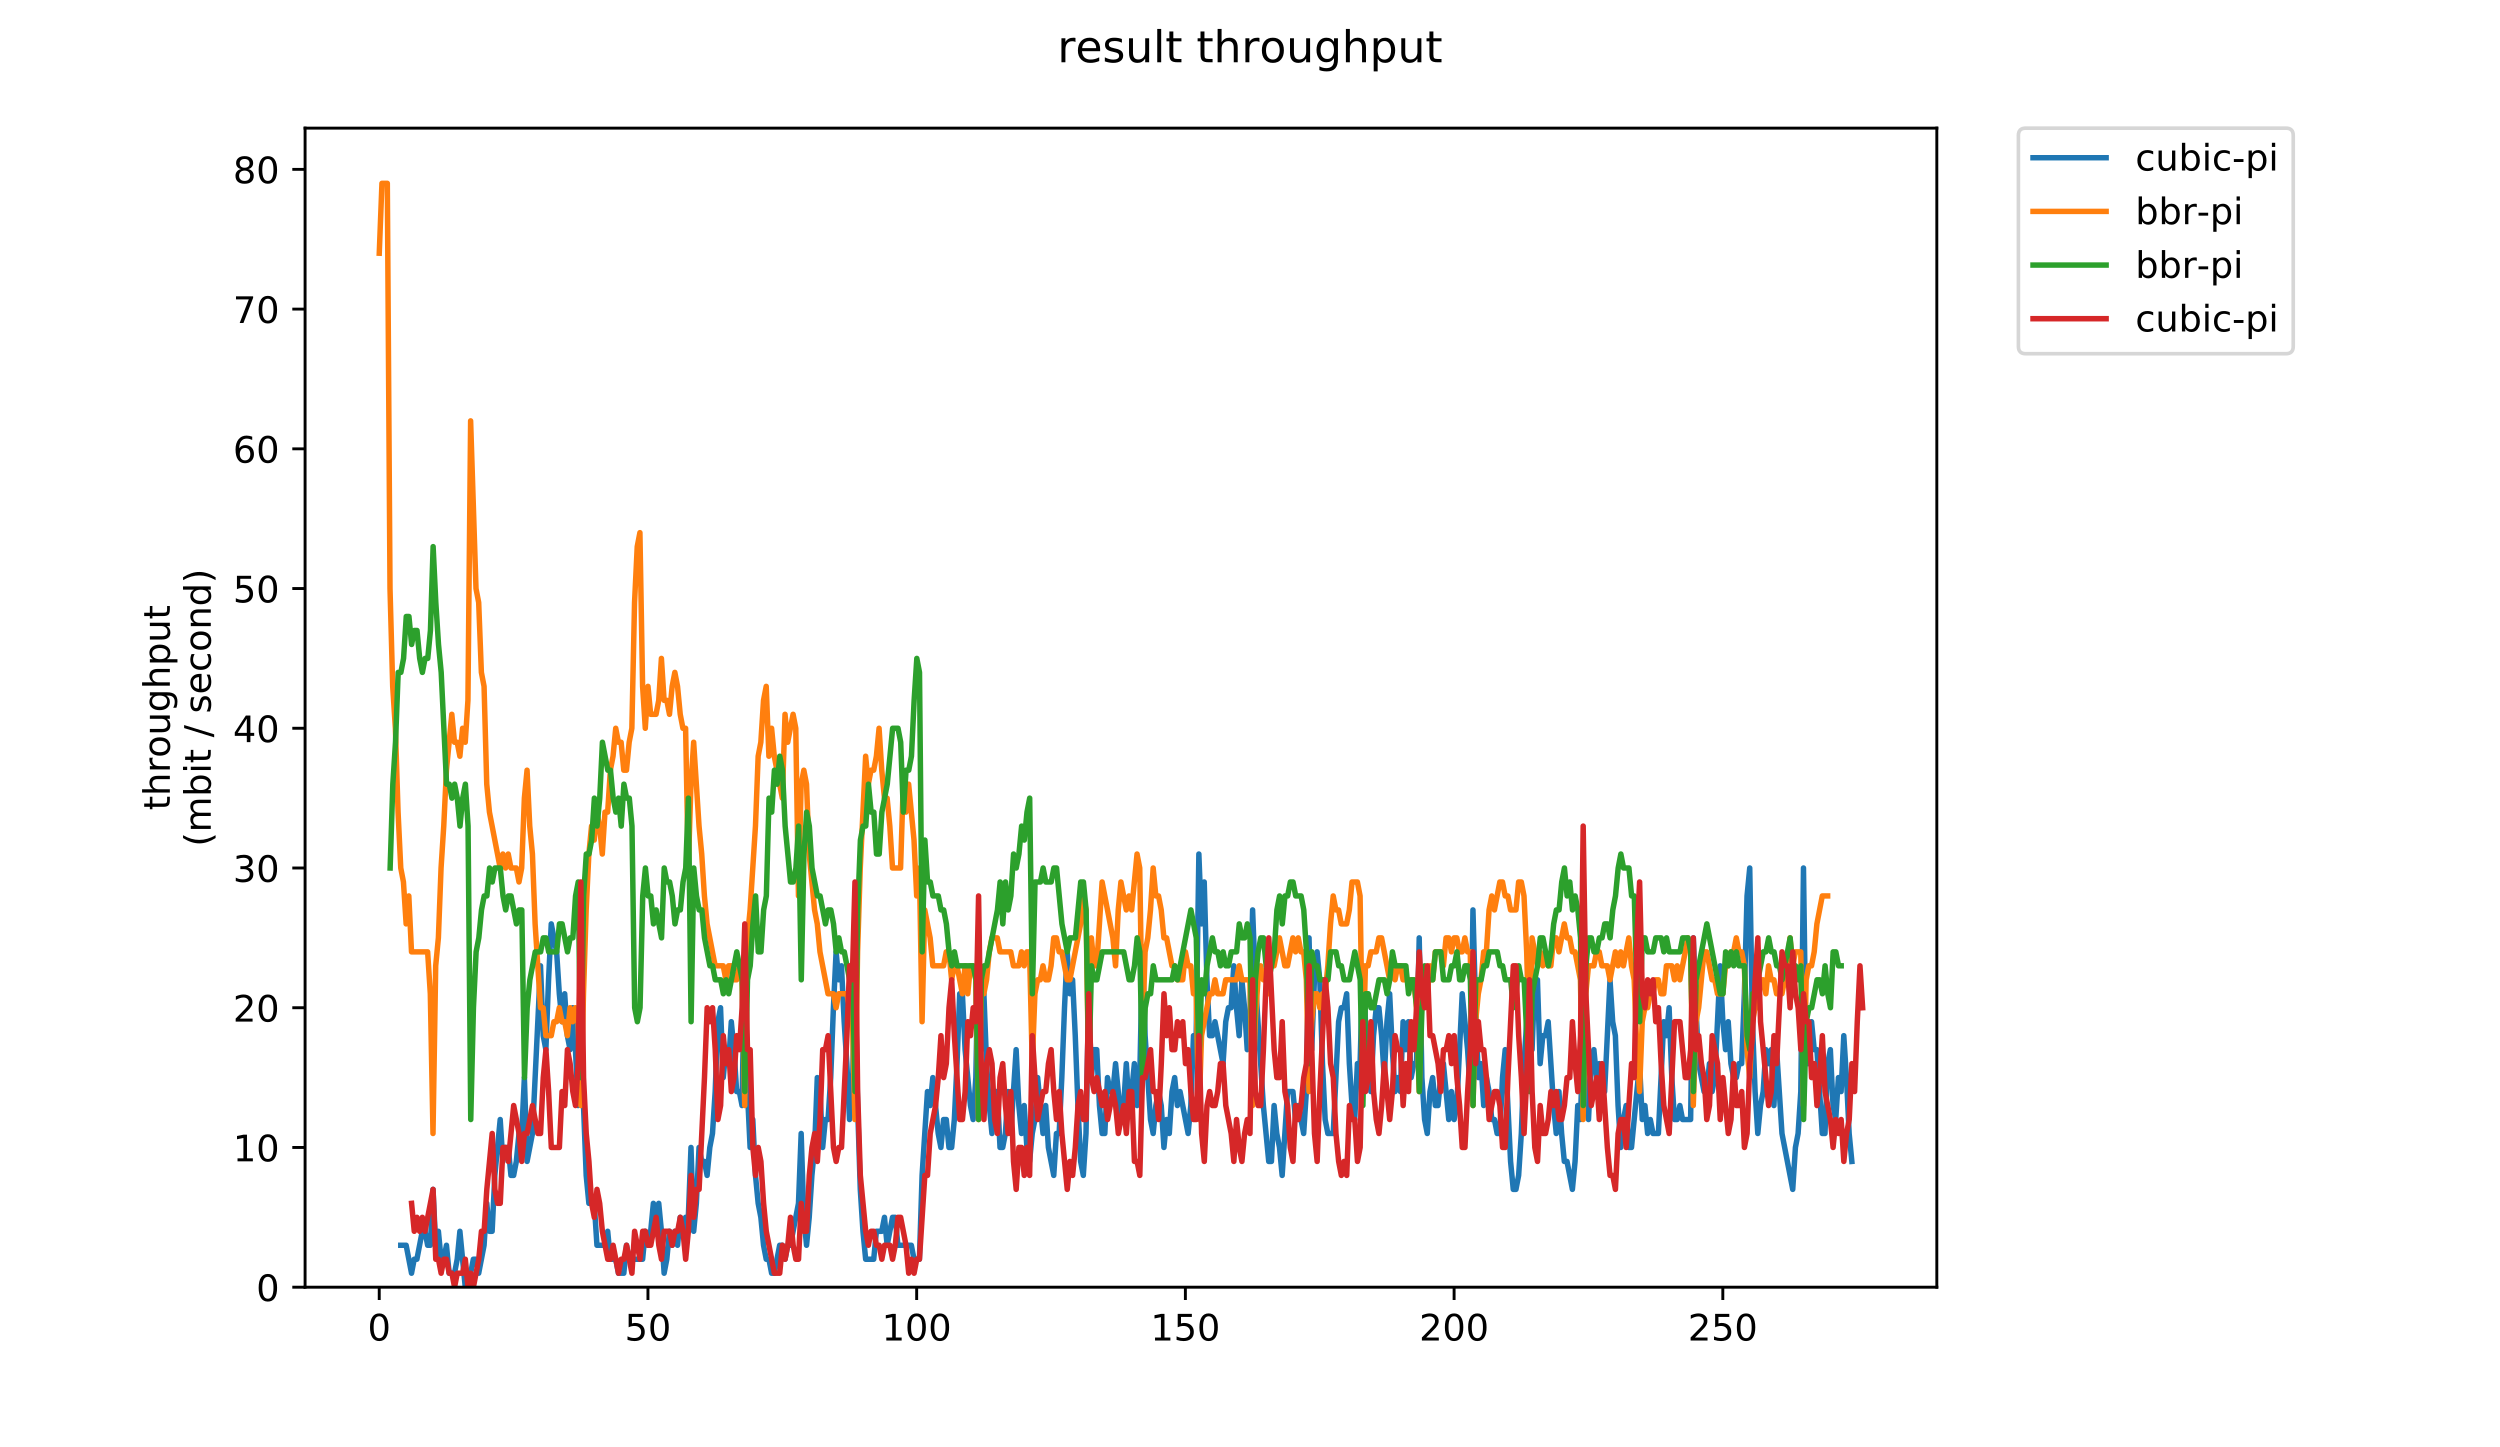 <?xml version="1.0" encoding="utf-8" standalone="no"?>
<!DOCTYPE svg PUBLIC "-//W3C//DTD SVG 1.1//EN"
  "http://www.w3.org/Graphics/SVG/1.1/DTD/svg11.dtd">
<!-- Created with matplotlib (https://matplotlib.org/) -->
<svg height="396pt" version="1.1" viewBox="0 0 684 396" width="684pt" xmlns="http://www.w3.org/2000/svg" xmlns:xlink="http://www.w3.org/1999/xlink">
 <defs>
  <style type="text/css">
*{stroke-linecap:butt;stroke-linejoin:round;}
  </style>
 </defs>
 <g id="figure_1">
  <g id="patch_1">
   <path d="M 0 396 
L 684 396 
L 684 0 
L 0 0 
z
" style="fill:#ffffff;"/>
  </g>
  <g id="axes_1">
   <g id="patch_2">
    <path d="M 83.472 352.174 
L 529.913 352.174 
L 529.913 35.062 
L 83.472 35.062 
z
" style="fill:#ffffff;"/>
   </g>
   <g id="matplotlib.axis_1">
    <g id="xtick_1">
     <g id="line2d_1">
      <defs>
       <path d="M 0 0 
L 0 3.5 
" id="m6c4ab73225" style="stroke:#000000;stroke-width:0.8;"/>
      </defs>
      <g>
       <use style="stroke:#000000;stroke-width:0.8;" x="103.758" xlink:href="#m6c4ab73225" y="352.174"/>
      </g>
     </g>
     <g id="text_1">
      <!-- 0 -->
      <defs>
       <path d="M 31.781 66.406 
Q 24.172 66.406 20.328 58.906 
Q 16.5 51.422 16.5 36.375 
Q 16.5 21.391 20.328 13.891 
Q 24.172 6.391 31.781 6.391 
Q 39.453 6.391 43.281 13.891 
Q 47.125 21.391 47.125 36.375 
Q 47.125 51.422 43.281 58.906 
Q 39.453 66.406 31.781 66.406 
z
M 31.781 74.219 
Q 44.047 74.219 50.516 64.516 
Q 56.984 54.828 56.984 36.375 
Q 56.984 17.969 50.516 8.266 
Q 44.047 -1.422 31.781 -1.422 
Q 19.531 -1.422 13.062 8.266 
Q 6.594 17.969 6.594 36.375 
Q 6.594 54.828 13.062 64.516 
Q 19.531 74.219 31.781 74.219 
z
" id="DejaVuSans-48"/>
      </defs>
      <g transform="translate(100.576 366.773)scale(0.1 -0.1)">
       <use xlink:href="#DejaVuSans-48"/>
      </g>
     </g>
    </g>
    <g id="xtick_2">
     <g id="line2d_2">
      <g>
       <use style="stroke:#000000;stroke-width:0.8;" x="177.279" xlink:href="#m6c4ab73225" y="352.174"/>
      </g>
     </g>
     <g id="text_2">
      <!-- 50 -->
      <defs>
       <path d="M 10.797 72.906 
L 49.516 72.906 
L 49.516 64.594 
L 19.828 64.594 
L 19.828 46.734 
Q 21.969 47.469 24.109 47.828 
Q 26.266 48.188 28.422 48.188 
Q 40.625 48.188 47.75 41.5 
Q 54.891 34.812 54.891 23.391 
Q 54.891 11.625 47.562 5.094 
Q 40.234 -1.422 26.906 -1.422 
Q 22.312 -1.422 17.547 -0.641 
Q 12.797 0.141 7.719 1.703 
L 7.719 11.625 
Q 12.109 9.234 16.797 8.062 
Q 21.484 6.891 26.703 6.891 
Q 35.156 6.891 40.078 11.328 
Q 45.016 15.766 45.016 23.391 
Q 45.016 31 40.078 35.438 
Q 35.156 39.891 26.703 39.891 
Q 22.75 39.891 18.812 39.016 
Q 14.891 38.141 10.797 36.281 
z
" id="DejaVuSans-53"/>
      </defs>
      <g transform="translate(170.916 366.773)scale(0.1 -0.1)">
       <use xlink:href="#DejaVuSans-53"/>
       <use x="63.623" xlink:href="#DejaVuSans-48"/>
      </g>
     </g>
    </g>
    <g id="xtick_3">
     <g id="line2d_3">
      <g>
       <use style="stroke:#000000;stroke-width:0.8;" x="250.8" xlink:href="#m6c4ab73225" y="352.174"/>
      </g>
     </g>
     <g id="text_3">
      <!-- 100 -->
      <defs>
       <path d="M 12.406 8.297 
L 28.516 8.297 
L 28.516 63.922 
L 10.984 60.406 
L 10.984 69.391 
L 28.422 72.906 
L 38.281 72.906 
L 38.281 8.297 
L 54.391 8.297 
L 54.391 0 
L 12.406 0 
z
" id="DejaVuSans-49"/>
      </defs>
      <g transform="translate(241.256 366.773)scale(0.1 -0.1)">
       <use xlink:href="#DejaVuSans-49"/>
       <use x="63.623" xlink:href="#DejaVuSans-48"/>
       <use x="127.246" xlink:href="#DejaVuSans-48"/>
      </g>
     </g>
    </g>
    <g id="xtick_4">
     <g id="line2d_4">
      <g>
       <use style="stroke:#000000;stroke-width:0.8;" x="324.321" xlink:href="#m6c4ab73225" y="352.174"/>
      </g>
     </g>
     <g id="text_4">
      <!-- 150 -->
      <g transform="translate(314.777 366.773)scale(0.1 -0.1)">
       <use xlink:href="#DejaVuSans-49"/>
       <use x="63.623" xlink:href="#DejaVuSans-53"/>
       <use x="127.246" xlink:href="#DejaVuSans-48"/>
      </g>
     </g>
    </g>
    <g id="xtick_5">
     <g id="line2d_5">
      <g>
       <use style="stroke:#000000;stroke-width:0.8;" x="397.842" xlink:href="#m6c4ab73225" y="352.174"/>
      </g>
     </g>
     <g id="text_5">
      <!-- 200 -->
      <defs>
       <path d="M 19.188 8.297 
L 53.609 8.297 
L 53.609 0 
L 7.328 0 
L 7.328 8.297 
Q 12.938 14.109 22.625 23.891 
Q 32.328 33.688 34.812 36.531 
Q 39.547 41.844 41.422 45.531 
Q 43.312 49.219 43.312 52.781 
Q 43.312 58.594 39.234 62.25 
Q 35.156 65.922 28.609 65.922 
Q 23.969 65.922 18.812 64.312 
Q 13.672 62.703 7.812 59.422 
L 7.812 69.391 
Q 13.766 71.781 18.938 73 
Q 24.125 74.219 28.422 74.219 
Q 39.75 74.219 46.484 68.547 
Q 53.219 62.891 53.219 53.422 
Q 53.219 48.922 51.531 44.891 
Q 49.859 40.875 45.406 35.406 
Q 44.188 33.984 37.641 27.219 
Q 31.109 20.453 19.188 8.297 
z
" id="DejaVuSans-50"/>
      </defs>
      <g transform="translate(388.298 366.773)scale(0.1 -0.1)">
       <use xlink:href="#DejaVuSans-50"/>
       <use x="63.623" xlink:href="#DejaVuSans-48"/>
       <use x="127.246" xlink:href="#DejaVuSans-48"/>
      </g>
     </g>
    </g>
    <g id="xtick_6">
     <g id="line2d_6">
      <g>
       <use style="stroke:#000000;stroke-width:0.8;" x="471.363" xlink:href="#m6c4ab73225" y="352.174"/>
      </g>
     </g>
     <g id="text_6">
      <!-- 250 -->
      <g transform="translate(461.819 366.773)scale(0.1 -0.1)">
       <use xlink:href="#DejaVuSans-50"/>
       <use x="63.623" xlink:href="#DejaVuSans-53"/>
       <use x="127.246" xlink:href="#DejaVuSans-48"/>
      </g>
     </g>
    </g>
   </g>
   <g id="matplotlib.axis_2">
    <g id="ytick_1">
     <g id="line2d_7">
      <defs>
       <path d="M 0 0 
L -3.5 0 
" id="mc13f292574" style="stroke:#000000;stroke-width:0.8;"/>
      </defs>
      <g>
       <use style="stroke:#000000;stroke-width:0.8;" x="83.472" xlink:href="#mc13f292574" y="352.174"/>
      </g>
     </g>
     <g id="text_7">
      <!-- 0 -->
      <g transform="translate(70.11 355.973)scale(0.1 -0.1)">
       <use xlink:href="#DejaVuSans-48"/>
      </g>
     </g>
    </g>
    <g id="ytick_2">
     <g id="line2d_8">
      <g>
       <use style="stroke:#000000;stroke-width:0.8;" x="83.472" xlink:href="#mc13f292574" y="313.945"/>
      </g>
     </g>
     <g id="text_8">
      <!-- 10 -->
      <g transform="translate(63.747 317.744)scale(0.1 -0.1)">
       <use xlink:href="#DejaVuSans-49"/>
       <use x="63.623" xlink:href="#DejaVuSans-48"/>
      </g>
     </g>
    </g>
    <g id="ytick_3">
     <g id="line2d_9">
      <g>
       <use style="stroke:#000000;stroke-width:0.8;" x="83.472" xlink:href="#mc13f292574" y="275.716"/>
      </g>
     </g>
     <g id="text_9">
      <!-- 20 -->
      <g transform="translate(63.747 279.515)scale(0.1 -0.1)">
       <use xlink:href="#DejaVuSans-50"/>
       <use x="63.623" xlink:href="#DejaVuSans-48"/>
      </g>
     </g>
    </g>
    <g id="ytick_4">
     <g id="line2d_10">
      <g>
       <use style="stroke:#000000;stroke-width:0.8;" x="83.472" xlink:href="#mc13f292574" y="237.486"/>
      </g>
     </g>
     <g id="text_10">
      <!-- 30 -->
      <defs>
       <path d="M 40.578 39.312 
Q 47.656 37.797 51.625 33 
Q 55.609 28.219 55.609 21.188 
Q 55.609 10.406 48.188 4.484 
Q 40.766 -1.422 27.094 -1.422 
Q 22.516 -1.422 17.656 -0.516 
Q 12.797 0.391 7.625 2.203 
L 7.625 11.719 
Q 11.719 9.328 16.594 8.109 
Q 21.484 6.891 26.812 6.891 
Q 36.078 6.891 40.938 10.547 
Q 45.797 14.203 45.797 21.188 
Q 45.797 27.641 41.281 31.266 
Q 36.766 34.906 28.719 34.906 
L 20.219 34.906 
L 20.219 43.016 
L 29.109 43.016 
Q 36.375 43.016 40.234 45.922 
Q 44.094 48.828 44.094 54.297 
Q 44.094 59.906 40.109 62.906 
Q 36.141 65.922 28.719 65.922 
Q 24.656 65.922 20.016 65.031 
Q 15.375 64.156 9.812 62.312 
L 9.812 71.094 
Q 15.438 72.656 20.344 73.438 
Q 25.25 74.219 29.594 74.219 
Q 40.828 74.219 47.359 69.109 
Q 53.906 64.016 53.906 55.328 
Q 53.906 49.266 50.438 45.094 
Q 46.969 40.922 40.578 39.312 
z
" id="DejaVuSans-51"/>
      </defs>
      <g transform="translate(63.747 241.286)scale(0.1 -0.1)">
       <use xlink:href="#DejaVuSans-51"/>
       <use x="63.623" xlink:href="#DejaVuSans-48"/>
      </g>
     </g>
    </g>
    <g id="ytick_5">
     <g id="line2d_11">
      <g>
       <use style="stroke:#000000;stroke-width:0.8;" x="83.472" xlink:href="#mc13f292574" y="199.257"/>
      </g>
     </g>
     <g id="text_11">
      <!-- 40 -->
      <defs>
       <path d="M 37.797 64.312 
L 12.891 25.391 
L 37.797 25.391 
z
M 35.203 72.906 
L 47.609 72.906 
L 47.609 25.391 
L 58.016 25.391 
L 58.016 17.188 
L 47.609 17.188 
L 47.609 0 
L 37.797 0 
L 37.797 17.188 
L 4.891 17.188 
L 4.891 26.703 
z
" id="DejaVuSans-52"/>
      </defs>
      <g transform="translate(63.747 203.056)scale(0.1 -0.1)">
       <use xlink:href="#DejaVuSans-52"/>
       <use x="63.623" xlink:href="#DejaVuSans-48"/>
      </g>
     </g>
    </g>
    <g id="ytick_6">
     <g id="line2d_12">
      <g>
       <use style="stroke:#000000;stroke-width:0.8;" x="83.472" xlink:href="#mc13f292574" y="161.028"/>
      </g>
     </g>
     <g id="text_12">
      <!-- 50 -->
      <g transform="translate(63.747 164.827)scale(0.1 -0.1)">
       <use xlink:href="#DejaVuSans-53"/>
       <use x="63.623" xlink:href="#DejaVuSans-48"/>
      </g>
     </g>
    </g>
    <g id="ytick_7">
     <g id="line2d_13">
      <g>
       <use style="stroke:#000000;stroke-width:0.8;" x="83.472" xlink:href="#mc13f292574" y="122.799"/>
      </g>
     </g>
     <g id="text_13">
      <!-- 60 -->
      <defs>
       <path d="M 33.016 40.375 
Q 26.375 40.375 22.484 35.828 
Q 18.609 31.297 18.609 23.391 
Q 18.609 15.531 22.484 10.953 
Q 26.375 6.391 33.016 6.391 
Q 39.656 6.391 43.531 10.953 
Q 47.406 15.531 47.406 23.391 
Q 47.406 31.297 43.531 35.828 
Q 39.656 40.375 33.016 40.375 
z
M 52.594 71.297 
L 52.594 62.312 
Q 48.875 64.062 45.094 64.984 
Q 41.312 65.922 37.594 65.922 
Q 27.828 65.922 22.672 59.328 
Q 17.531 52.734 16.797 39.406 
Q 19.672 43.656 24.016 45.922 
Q 28.375 48.188 33.594 48.188 
Q 44.578 48.188 50.953 41.516 
Q 57.328 34.859 57.328 23.391 
Q 57.328 12.156 50.688 5.359 
Q 44.047 -1.422 33.016 -1.422 
Q 20.359 -1.422 13.672 8.266 
Q 6.984 17.969 6.984 36.375 
Q 6.984 53.656 15.188 63.938 
Q 23.391 74.219 37.203 74.219 
Q 40.922 74.219 44.703 73.484 
Q 48.484 72.75 52.594 71.297 
z
" id="DejaVuSans-54"/>
      </defs>
      <g transform="translate(63.747 126.598)scale(0.1 -0.1)">
       <use xlink:href="#DejaVuSans-54"/>
       <use x="63.623" xlink:href="#DejaVuSans-48"/>
      </g>
     </g>
    </g>
    <g id="ytick_8">
     <g id="line2d_14">
      <g>
       <use style="stroke:#000000;stroke-width:0.8;" x="83.472" xlink:href="#mc13f292574" y="84.569"/>
      </g>
     </g>
     <g id="text_14">
      <!-- 70 -->
      <defs>
       <path d="M 8.203 72.906 
L 55.078 72.906 
L 55.078 68.703 
L 28.609 0 
L 18.312 0 
L 43.219 64.594 
L 8.203 64.594 
z
" id="DejaVuSans-55"/>
      </defs>
      <g transform="translate(63.747 88.369)scale(0.1 -0.1)">
       <use xlink:href="#DejaVuSans-55"/>
       <use x="63.623" xlink:href="#DejaVuSans-48"/>
      </g>
     </g>
    </g>
    <g id="ytick_9">
     <g id="line2d_15">
      <g>
       <use style="stroke:#000000;stroke-width:0.8;" x="83.472" xlink:href="#mc13f292574" y="46.34"/>
      </g>
     </g>
     <g id="text_15">
      <!-- 80 -->
      <defs>
       <path d="M 31.781 34.625 
Q 24.75 34.625 20.719 30.859 
Q 16.703 27.094 16.703 20.516 
Q 16.703 13.922 20.719 10.156 
Q 24.75 6.391 31.781 6.391 
Q 38.812 6.391 42.859 10.172 
Q 46.922 13.969 46.922 20.516 
Q 46.922 27.094 42.891 30.859 
Q 38.875 34.625 31.781 34.625 
z
M 21.922 38.812 
Q 15.578 40.375 12.031 44.719 
Q 8.5 49.078 8.5 55.328 
Q 8.5 64.062 14.719 69.141 
Q 20.953 74.219 31.781 74.219 
Q 42.672 74.219 48.875 69.141 
Q 55.078 64.062 55.078 55.328 
Q 55.078 49.078 51.531 44.719 
Q 48 40.375 41.703 38.812 
Q 48.828 37.156 52.797 32.312 
Q 56.781 27.484 56.781 20.516 
Q 56.781 9.906 50.312 4.234 
Q 43.844 -1.422 31.781 -1.422 
Q 19.734 -1.422 13.25 4.234 
Q 6.781 9.906 6.781 20.516 
Q 6.781 27.484 10.781 32.312 
Q 14.797 37.156 21.922 38.812 
z
M 18.312 54.391 
Q 18.312 48.734 21.844 45.562 
Q 25.391 42.391 31.781 42.391 
Q 38.141 42.391 41.719 45.562 
Q 45.312 48.734 45.312 54.391 
Q 45.312 60.062 41.719 63.234 
Q 38.141 66.406 31.781 66.406 
Q 25.391 66.406 21.844 63.234 
Q 18.312 60.062 18.312 54.391 
z
" id="DejaVuSans-56"/>
      </defs>
      <g transform="translate(63.747 50.139)scale(0.1 -0.1)">
       <use xlink:href="#DejaVuSans-56"/>
       <use x="63.623" xlink:href="#DejaVuSans-48"/>
      </g>
     </g>
    </g>
    <g id="text_16">
     <!-- throughput -->
     <defs>
      <path d="M 18.312 70.219 
L 18.312 54.688 
L 36.812 54.688 
L 36.812 47.703 
L 18.312 47.703 
L 18.312 18.016 
Q 18.312 11.328 20.141 9.422 
Q 21.969 7.516 27.594 7.516 
L 36.812 7.516 
L 36.812 0 
L 27.594 0 
Q 17.188 0 13.234 3.875 
Q 9.281 7.766 9.281 18.016 
L 9.281 47.703 
L 2.688 47.703 
L 2.688 54.688 
L 9.281 54.688 
L 9.281 70.219 
z
" id="DejaVuSans-116"/>
      <path d="M 54.891 33.016 
L 54.891 0 
L 45.906 0 
L 45.906 32.719 
Q 45.906 40.484 42.875 44.328 
Q 39.844 48.188 33.797 48.188 
Q 26.516 48.188 22.312 43.547 
Q 18.109 38.922 18.109 30.906 
L 18.109 0 
L 9.078 0 
L 9.078 75.984 
L 18.109 75.984 
L 18.109 46.188 
Q 21.344 51.125 25.703 53.562 
Q 30.078 56 35.797 56 
Q 45.219 56 50.047 50.172 
Q 54.891 44.344 54.891 33.016 
z
" id="DejaVuSans-104"/>
      <path d="M 41.109 46.297 
Q 39.594 47.172 37.812 47.578 
Q 36.031 48 33.891 48 
Q 26.266 48 22.188 43.047 
Q 18.109 38.094 18.109 28.812 
L 18.109 0 
L 9.078 0 
L 9.078 54.688 
L 18.109 54.688 
L 18.109 46.188 
Q 20.953 51.172 25.484 53.578 
Q 30.031 56 36.531 56 
Q 37.453 56 38.578 55.875 
Q 39.703 55.766 41.062 55.516 
z
" id="DejaVuSans-114"/>
      <path d="M 30.609 48.391 
Q 23.391 48.391 19.188 42.75 
Q 14.984 37.109 14.984 27.297 
Q 14.984 17.484 19.156 11.844 
Q 23.344 6.203 30.609 6.203 
Q 37.797 6.203 41.984 11.859 
Q 46.188 17.531 46.188 27.297 
Q 46.188 37.016 41.984 42.703 
Q 37.797 48.391 30.609 48.391 
z
M 30.609 56 
Q 42.328 56 49.016 48.375 
Q 55.719 40.766 55.719 27.297 
Q 55.719 13.875 49.016 6.219 
Q 42.328 -1.422 30.609 -1.422 
Q 18.844 -1.422 12.172 6.219 
Q 5.516 13.875 5.516 27.297 
Q 5.516 40.766 12.172 48.375 
Q 18.844 56 30.609 56 
z
" id="DejaVuSans-111"/>
      <path d="M 8.5 21.578 
L 8.5 54.688 
L 17.484 54.688 
L 17.484 21.922 
Q 17.484 14.156 20.5 10.266 
Q 23.531 6.391 29.594 6.391 
Q 36.859 6.391 41.078 11.031 
Q 45.312 15.672 45.312 23.688 
L 45.312 54.688 
L 54.297 54.688 
L 54.297 0 
L 45.312 0 
L 45.312 8.406 
Q 42.047 3.422 37.719 1 
Q 33.406 -1.422 27.688 -1.422 
Q 18.266 -1.422 13.375 4.438 
Q 8.5 10.297 8.5 21.578 
z
M 31.109 56 
z
" id="DejaVuSans-117"/>
      <path d="M 45.406 27.984 
Q 45.406 37.75 41.375 43.109 
Q 37.359 48.484 30.078 48.484 
Q 22.859 48.484 18.828 43.109 
Q 14.797 37.75 14.797 27.984 
Q 14.797 18.266 18.828 12.891 
Q 22.859 7.516 30.078 7.516 
Q 37.359 7.516 41.375 12.891 
Q 45.406 18.266 45.406 27.984 
z
M 54.391 6.781 
Q 54.391 -7.172 48.188 -13.984 
Q 42 -20.797 29.203 -20.797 
Q 24.469 -20.797 20.266 -20.094 
Q 16.062 -19.391 12.109 -17.922 
L 12.109 -9.188 
Q 16.062 -11.328 19.922 -12.344 
Q 23.781 -13.375 27.781 -13.375 
Q 36.625 -13.375 41.016 -8.766 
Q 45.406 -4.156 45.406 5.172 
L 45.406 9.625 
Q 42.625 4.781 38.281 2.391 
Q 33.938 0 27.875 0 
Q 17.828 0 11.672 7.656 
Q 5.516 15.328 5.516 27.984 
Q 5.516 40.672 11.672 48.328 
Q 17.828 56 27.875 56 
Q 33.938 56 38.281 53.609 
Q 42.625 51.219 45.406 46.391 
L 45.406 54.688 
L 54.391 54.688 
z
" id="DejaVuSans-103"/>
      <path d="M 18.109 8.203 
L 18.109 -20.797 
L 9.078 -20.797 
L 9.078 54.688 
L 18.109 54.688 
L 18.109 46.391 
Q 20.953 51.266 25.266 53.625 
Q 29.594 56 35.594 56 
Q 45.562 56 51.781 48.094 
Q 58.016 40.188 58.016 27.297 
Q 58.016 14.406 51.781 6.484 
Q 45.562 -1.422 35.594 -1.422 
Q 29.594 -1.422 25.266 0.953 
Q 20.953 3.328 18.109 8.203 
z
M 48.688 27.297 
Q 48.688 37.203 44.609 42.844 
Q 40.531 48.484 33.406 48.484 
Q 26.266 48.484 22.188 42.844 
Q 18.109 37.203 18.109 27.297 
Q 18.109 17.391 22.188 11.75 
Q 26.266 6.109 33.406 6.109 
Q 40.531 6.109 44.609 11.75 
Q 48.688 17.391 48.688 27.297 
z
" id="DejaVuSans-112"/>
     </defs>
     <g transform="translate(46.47 221.675)rotate(-90)scale(0.1 -0.1)">
      <use xlink:href="#DejaVuSans-116"/>
      <use x="39.209" xlink:href="#DejaVuSans-104"/>
      <use x="102.588" xlink:href="#DejaVuSans-114"/>
      <use x="143.67" xlink:href="#DejaVuSans-111"/>
      <use x="204.852" xlink:href="#DejaVuSans-117"/>
      <use x="268.23" xlink:href="#DejaVuSans-103"/>
      <use x="331.707" xlink:href="#DejaVuSans-104"/>
      <use x="395.086" xlink:href="#DejaVuSans-112"/>
      <use x="458.562" xlink:href="#DejaVuSans-117"/>
      <use x="521.941" xlink:href="#DejaVuSans-116"/>
     </g>
     <!-- (mbit / second) -->
     <defs>
      <path d="M 31 75.875 
Q 24.469 64.656 21.281 53.656 
Q 18.109 42.672 18.109 31.391 
Q 18.109 20.125 21.312 9.062 
Q 24.516 -2 31 -13.188 
L 23.188 -13.188 
Q 15.875 -1.703 12.234 9.375 
Q 8.594 20.453 8.594 31.391 
Q 8.594 42.281 12.203 53.312 
Q 15.828 64.359 23.188 75.875 
z
" id="DejaVuSans-40"/>
      <path d="M 52 44.188 
Q 55.375 50.25 60.062 53.125 
Q 64.75 56 71.094 56 
Q 79.641 56 84.281 50.016 
Q 88.922 44.047 88.922 33.016 
L 88.922 0 
L 79.891 0 
L 79.891 32.719 
Q 79.891 40.578 77.094 44.375 
Q 74.312 48.188 68.609 48.188 
Q 61.625 48.188 57.562 43.547 
Q 53.516 38.922 53.516 30.906 
L 53.516 0 
L 44.484 0 
L 44.484 32.719 
Q 44.484 40.625 41.703 44.406 
Q 38.922 48.188 33.109 48.188 
Q 26.219 48.188 22.156 43.531 
Q 18.109 38.875 18.109 30.906 
L 18.109 0 
L 9.078 0 
L 9.078 54.688 
L 18.109 54.688 
L 18.109 46.188 
Q 21.188 51.219 25.484 53.609 
Q 29.781 56 35.688 56 
Q 41.656 56 45.828 52.969 
Q 50 49.953 52 44.188 
z
" id="DejaVuSans-109"/>
      <path d="M 48.688 27.297 
Q 48.688 37.203 44.609 42.844 
Q 40.531 48.484 33.406 48.484 
Q 26.266 48.484 22.188 42.844 
Q 18.109 37.203 18.109 27.297 
Q 18.109 17.391 22.188 11.75 
Q 26.266 6.109 33.406 6.109 
Q 40.531 6.109 44.609 11.75 
Q 48.688 17.391 48.688 27.297 
z
M 18.109 46.391 
Q 20.953 51.266 25.266 53.625 
Q 29.594 56 35.594 56 
Q 45.562 56 51.781 48.094 
Q 58.016 40.188 58.016 27.297 
Q 58.016 14.406 51.781 6.484 
Q 45.562 -1.422 35.594 -1.422 
Q 29.594 -1.422 25.266 0.953 
Q 20.953 3.328 18.109 8.203 
L 18.109 0 
L 9.078 0 
L 9.078 75.984 
L 18.109 75.984 
z
" id="DejaVuSans-98"/>
      <path d="M 9.422 54.688 
L 18.406 54.688 
L 18.406 0 
L 9.422 0 
z
M 9.422 75.984 
L 18.406 75.984 
L 18.406 64.594 
L 9.422 64.594 
z
" id="DejaVuSans-105"/>
      <path id="DejaVuSans-32"/>
      <path d="M 25.391 72.906 
L 33.688 72.906 
L 8.297 -9.281 
L 0 -9.281 
z
" id="DejaVuSans-47"/>
      <path d="M 44.281 53.078 
L 44.281 44.578 
Q 40.484 46.531 36.375 47.5 
Q 32.281 48.484 27.875 48.484 
Q 21.188 48.484 17.844 46.438 
Q 14.5 44.391 14.5 40.281 
Q 14.5 37.156 16.891 35.375 
Q 19.281 33.594 26.516 31.984 
L 29.594 31.297 
Q 39.156 29.25 43.188 25.516 
Q 47.219 21.781 47.219 15.094 
Q 47.219 7.469 41.188 3.016 
Q 35.156 -1.422 24.609 -1.422 
Q 20.219 -1.422 15.453 -0.562 
Q 10.688 0.297 5.422 2 
L 5.422 11.281 
Q 10.406 8.688 15.234 7.391 
Q 20.062 6.109 24.812 6.109 
Q 31.156 6.109 34.562 8.281 
Q 37.984 10.453 37.984 14.406 
Q 37.984 18.062 35.516 20.016 
Q 33.062 21.969 24.703 23.781 
L 21.578 24.516 
Q 13.234 26.266 9.516 29.906 
Q 5.812 33.547 5.812 39.891 
Q 5.812 47.609 11.281 51.797 
Q 16.75 56 26.812 56 
Q 31.781 56 36.172 55.266 
Q 40.578 54.547 44.281 53.078 
z
" id="DejaVuSans-115"/>
      <path d="M 56.203 29.594 
L 56.203 25.203 
L 14.891 25.203 
Q 15.484 15.922 20.484 11.062 
Q 25.484 6.203 34.422 6.203 
Q 39.594 6.203 44.453 7.469 
Q 49.312 8.734 54.109 11.281 
L 54.109 2.781 
Q 49.266 0.734 44.188 -0.344 
Q 39.109 -1.422 33.891 -1.422 
Q 20.797 -1.422 13.156 6.188 
Q 5.516 13.812 5.516 26.812 
Q 5.516 40.234 12.766 48.109 
Q 20.016 56 32.328 56 
Q 43.359 56 49.781 48.891 
Q 56.203 41.797 56.203 29.594 
z
M 47.219 32.234 
Q 47.125 39.594 43.094 43.984 
Q 39.062 48.391 32.422 48.391 
Q 24.906 48.391 20.391 44.141 
Q 15.875 39.891 15.188 32.172 
z
" id="DejaVuSans-101"/>
      <path d="M 48.781 52.594 
L 48.781 44.188 
Q 44.969 46.297 41.141 47.344 
Q 37.312 48.391 33.406 48.391 
Q 24.656 48.391 19.812 42.844 
Q 14.984 37.312 14.984 27.297 
Q 14.984 17.281 19.812 11.734 
Q 24.656 6.203 33.406 6.203 
Q 37.312 6.203 41.141 7.25 
Q 44.969 8.297 48.781 10.406 
L 48.781 2.094 
Q 45.016 0.344 40.984 -0.531 
Q 36.969 -1.422 32.422 -1.422 
Q 20.062 -1.422 12.781 6.344 
Q 5.516 14.109 5.516 27.297 
Q 5.516 40.672 12.859 48.328 
Q 20.219 56 33.016 56 
Q 37.156 56 41.109 55.141 
Q 45.062 54.297 48.781 52.594 
z
" id="DejaVuSans-99"/>
      <path d="M 54.891 33.016 
L 54.891 0 
L 45.906 0 
L 45.906 32.719 
Q 45.906 40.484 42.875 44.328 
Q 39.844 48.188 33.797 48.188 
Q 26.516 48.188 22.312 43.547 
Q 18.109 38.922 18.109 30.906 
L 18.109 0 
L 9.078 0 
L 9.078 54.688 
L 18.109 54.688 
L 18.109 46.188 
Q 21.344 51.125 25.703 53.562 
Q 30.078 56 35.797 56 
Q 45.219 56 50.047 50.172 
Q 54.891 44.344 54.891 33.016 
z
" id="DejaVuSans-110"/>
      <path d="M 45.406 46.391 
L 45.406 75.984 
L 54.391 75.984 
L 54.391 0 
L 45.406 0 
L 45.406 8.203 
Q 42.578 3.328 38.25 0.953 
Q 33.938 -1.422 27.875 -1.422 
Q 17.969 -1.422 11.734 6.484 
Q 5.516 14.406 5.516 27.297 
Q 5.516 40.188 11.734 48.094 
Q 17.969 56 27.875 56 
Q 33.938 56 38.25 53.625 
Q 42.578 51.266 45.406 46.391 
z
M 14.797 27.297 
Q 14.797 17.391 18.875 11.75 
Q 22.953 6.109 30.078 6.109 
Q 37.203 6.109 41.297 11.75 
Q 45.406 17.391 45.406 27.297 
Q 45.406 37.203 41.297 42.844 
Q 37.203 48.484 30.078 48.484 
Q 22.953 48.484 18.875 42.844 
Q 14.797 37.203 14.797 27.297 
z
" id="DejaVuSans-100"/>
      <path d="M 8.016 75.875 
L 15.828 75.875 
Q 23.141 64.359 26.781 53.312 
Q 30.422 42.281 30.422 31.391 
Q 30.422 20.453 26.781 9.375 
Q 23.141 -1.703 15.828 -13.188 
L 8.016 -13.188 
Q 14.5 -2 17.703 9.062 
Q 20.906 20.125 20.906 31.391 
Q 20.906 42.672 17.703 53.656 
Q 14.5 64.656 8.016 75.875 
z
" id="DejaVuSans-41"/>
     </defs>
     <g transform="translate(57.668 231.609)rotate(-90)scale(0.1 -0.1)">
      <use xlink:href="#DejaVuSans-40"/>
      <use x="39.014" xlink:href="#DejaVuSans-109"/>
      <use x="136.426" xlink:href="#DejaVuSans-98"/>
      <use x="199.902" xlink:href="#DejaVuSans-105"/>
      <use x="227.686" xlink:href="#DejaVuSans-116"/>
      <use x="266.895" xlink:href="#DejaVuSans-32"/>
      <use x="298.682" xlink:href="#DejaVuSans-47"/>
      <use x="332.373" xlink:href="#DejaVuSans-32"/>
      <use x="364.16" xlink:href="#DejaVuSans-115"/>
      <use x="416.26" xlink:href="#DejaVuSans-101"/>
      <use x="477.783" xlink:href="#DejaVuSans-99"/>
      <use x="532.764" xlink:href="#DejaVuSans-111"/>
      <use x="593.945" xlink:href="#DejaVuSans-110"/>
      <use x="657.324" xlink:href="#DejaVuSans-100"/>
      <use x="720.801" xlink:href="#DejaVuSans-41"/>
     </g>
    </g>
   </g>
   <g id="line2d_16">
    <path clip-path="url(#p922c2e2032)" d="M 109.651 340.705 
L 111.122 340.705 
L 112.592 348.351 
L 113.327 344.528 
L 114.062 344.528 
L 115.533 336.882 
L 116.268 336.882 
L 117.003 340.705 
L 117.739 340.705 
L 118.474 325.414 
L 119.209 340.705 
L 119.944 336.882 
L 120.679 344.528 
L 121.415 344.528 
L 122.15 340.705 
L 122.885 348.351 
L 124.355 348.351 
L 125.091 344.528 
L 125.826 336.882 
L 127.296 352.174 
L 128.031 352.174 
L 129.502 344.528 
L 130.237 344.528 
L 130.972 348.351 
L 132.443 340.705 
L 133.178 329.237 
L 133.913 336.882 
L 134.648 336.882 
L 135.384 321.591 
L 136.854 306.299 
L 137.589 317.768 
L 138.324 313.945 
L 139.06 313.945 
L 139.795 321.591 
L 140.53 321.591 
L 141.265 317.768 
L 142 310.122 
L 142.736 310.122 
L 143.471 294.83 
L 144.206 317.768 
L 145.676 310.122 
L 147.882 264.247 
L 148.617 283.362 
L 149.353 287.184 
L 150.088 268.07 
L 150.823 252.778 
L 152.293 260.424 
L 153.029 271.893 
L 153.764 279.539 
L 154.499 271.893 
L 155.234 283.362 
L 155.969 287.184 
L 156.705 275.716 
L 157.44 287.184 
L 158.175 302.476 
L 158.91 275.716 
L 159.645 302.476 
L 160.381 321.591 
L 161.116 329.237 
L 162.586 329.237 
L 163.322 340.705 
L 165.527 340.705 
L 166.262 336.882 
L 166.998 344.528 
L 168.468 344.528 
L 169.203 348.351 
L 170.674 348.351 
L 171.409 340.705 
L 172.144 344.528 
L 175.82 344.528 
L 176.555 336.882 
L 177.291 340.705 
L 178.026 336.882 
L 178.761 329.237 
L 179.496 336.882 
L 180.231 329.237 
L 180.967 336.882 
L 181.702 348.351 
L 182.437 344.528 
L 183.172 336.882 
L 183.907 340.705 
L 184.643 336.882 
L 185.378 340.705 
L 186.113 333.06 
L 186.848 336.882 
L 187.583 333.06 
L 188.319 333.06 
L 189.054 313.945 
L 189.789 336.882 
L 190.524 329.237 
L 191.26 313.945 
L 191.995 317.768 
L 192.73 317.768 
L 193.465 321.591 
L 194.2 313.945 
L 194.936 310.122 
L 195.671 298.653 
L 196.406 279.539 
L 197.141 275.716 
L 197.876 294.83 
L 198.612 287.184 
L 199.347 291.007 
L 200.082 279.539 
L 200.817 287.184 
L 201.552 298.653 
L 202.288 298.653 
L 203.023 302.476 
L 203.758 260.424 
L 204.493 298.653 
L 205.229 313.945 
L 205.964 306.299 
L 206.699 321.591 
L 207.434 329.237 
L 208.169 333.06 
L 208.905 340.705 
L 209.64 344.528 
L 210.375 344.528 
L 211.11 348.351 
L 211.845 348.351 
L 213.316 340.705 
L 214.051 340.705 
L 214.786 344.528 
L 215.521 340.705 
L 216.257 340.705 
L 218.462 329.237 
L 219.198 310.122 
L 219.933 333.06 
L 220.668 340.705 
L 221.403 333.06 
L 222.138 321.591 
L 222.874 313.945 
L 223.609 294.83 
L 224.344 298.653 
L 225.079 313.945 
L 225.814 306.299 
L 226.55 306.299 
L 227.285 294.83 
L 228.02 275.716 
L 228.755 260.424 
L 229.49 268.07 
L 230.226 264.247 
L 230.961 279.539 
L 231.696 291.007 
L 232.431 306.299 
L 233.166 302.476 
L 233.902 264.247 
L 234.637 302.476 
L 235.372 325.414 
L 236.107 336.882 
L 236.843 344.528 
L 239.048 344.528 
L 239.783 336.882 
L 241.254 336.882 
L 241.989 333.06 
L 242.724 340.705 
L 244.195 333.06 
L 244.93 333.06 
L 245.665 340.705 
L 249.341 340.705 
L 250.076 344.528 
L 251.547 344.528 
L 252.282 321.591 
L 253.752 298.653 
L 254.488 302.476 
L 255.223 294.83 
L 256.693 310.122 
L 257.428 313.945 
L 258.164 306.299 
L 258.899 306.299 
L 259.634 313.945 
L 260.369 313.945 
L 261.104 306.299 
L 261.84 291.007 
L 262.575 271.893 
L 263.31 271.893 
L 264.045 287.184 
L 265.516 302.476 
L 266.251 306.299 
L 266.986 294.83 
L 267.721 256.601 
L 268.457 287.184 
L 269.192 271.893 
L 269.927 291.007 
L 270.662 302.476 
L 271.397 310.122 
L 272.133 298.653 
L 272.868 298.653 
L 273.603 313.945 
L 274.338 313.945 
L 275.073 310.122 
L 275.809 298.653 
L 276.544 310.122 
L 278.014 287.184 
L 278.75 302.476 
L 279.485 310.122 
L 280.22 302.476 
L 280.955 313.945 
L 281.69 317.768 
L 282.426 310.122 
L 283.161 306.299 
L 283.896 294.83 
L 285.366 310.122 
L 286.102 302.476 
L 286.837 313.945 
L 288.307 321.591 
L 289.042 310.122 
L 289.778 310.122 
L 290.513 294.83 
L 291.248 275.716 
L 291.983 260.424 
L 292.719 271.893 
L 293.454 268.07 
L 294.189 283.362 
L 294.924 302.476 
L 295.659 317.768 
L 296.395 321.591 
L 297.13 310.122 
L 297.865 271.893 
L 298.6 294.83 
L 299.335 287.184 
L 300.071 287.184 
L 300.806 302.476 
L 301.541 310.122 
L 302.276 310.122 
L 303.011 294.83 
L 303.747 298.653 
L 304.482 298.653 
L 305.217 291.007 
L 306.688 306.299 
L 307.423 302.476 
L 308.158 291.007 
L 308.893 302.476 
L 309.628 298.653 
L 310.364 291.007 
L 311.099 302.476 
L 311.834 294.83 
L 312.569 260.424 
L 313.304 283.362 
L 314.775 306.299 
L 315.51 310.122 
L 316.245 302.476 
L 316.98 298.653 
L 317.716 302.476 
L 318.451 313.945 
L 319.186 306.299 
L 319.921 310.122 
L 320.657 298.653 
L 321.392 294.83 
L 322.127 302.476 
L 322.862 298.653 
L 325.068 310.122 
L 325.803 302.476 
L 326.538 283.362 
L 327.273 283.362 
L 328.009 233.663 
L 328.744 252.778 
L 329.479 241.309 
L 330.214 268.07 
L 330.949 283.362 
L 331.685 283.362 
L 332.42 279.539 
L 334.625 291.007 
L 335.361 279.539 
L 336.096 275.716 
L 336.831 275.716 
L 337.566 264.247 
L 338.302 275.716 
L 339.037 283.362 
L 339.772 268.07 
L 340.507 275.716 
L 341.242 287.184 
L 341.978 279.539 
L 342.713 248.955 
L 343.448 268.07 
L 345.654 302.476 
L 347.124 317.768 
L 347.859 317.768 
L 348.594 302.476 
L 349.33 310.122 
L 350.065 313.945 
L 350.8 321.591 
L 352.271 298.653 
L 353.741 298.653 
L 354.476 306.299 
L 355.211 302.476 
L 356.682 310.122 
L 357.417 298.653 
L 358.152 256.601 
L 358.887 287.184 
L 359.623 268.07 
L 360.358 260.424 
L 361.093 268.07 
L 361.828 291.007 
L 362.563 306.299 
L 363.299 310.122 
L 364.769 310.122 
L 366.24 279.539 
L 366.975 275.716 
L 367.71 275.716 
L 368.445 271.893 
L 369.18 291.007 
L 369.916 302.476 
L 370.651 306.299 
L 371.386 291.007 
L 372.121 291.007 
L 372.856 264.247 
L 373.592 279.539 
L 374.327 283.362 
L 375.062 298.653 
L 375.797 283.362 
L 376.532 275.716 
L 377.268 275.716 
L 378.003 283.362 
L 378.738 294.83 
L 379.473 279.539 
L 380.209 271.893 
L 380.944 287.184 
L 381.679 298.653 
L 382.414 294.83 
L 383.149 298.653 
L 383.885 279.539 
L 384.62 287.184 
L 385.355 279.539 
L 386.09 294.83 
L 386.825 291.007 
L 387.561 291.007 
L 388.296 256.601 
L 389.031 294.83 
L 389.766 306.299 
L 390.501 310.122 
L 391.237 298.653 
L 391.972 294.83 
L 392.707 302.476 
L 393.442 302.476 
L 394.178 294.83 
L 394.913 291.007 
L 396.383 306.299 
L 397.118 298.653 
L 397.854 306.299 
L 398.589 302.476 
L 400.059 271.893 
L 401.53 287.184 
L 402.265 298.653 
L 403 248.955 
L 403.735 275.716 
L 404.47 294.83 
L 405.206 291.007 
L 405.941 302.476 
L 406.676 294.83 
L 407.411 298.653 
L 408.147 306.299 
L 408.882 306.299 
L 409.617 310.122 
L 410.352 310.122 
L 411.087 294.83 
L 411.823 287.184 
L 413.293 317.768 
L 414.028 325.414 
L 414.763 325.414 
L 415.499 321.591 
L 416.234 310.122 
L 416.969 291.007 
L 417.704 279.539 
L 418.439 260.424 
L 419.175 287.184 
L 419.91 268.07 
L 420.645 268.07 
L 421.38 291.007 
L 422.116 283.362 
L 422.851 283.362 
L 423.586 279.539 
L 425.056 302.476 
L 425.792 310.122 
L 426.527 298.653 
L 427.262 310.122 
L 427.997 317.768 
L 428.732 317.768 
L 430.203 325.414 
L 430.938 317.768 
L 431.673 302.476 
L 432.408 306.299 
L 433.144 283.362 
L 433.879 302.476 
L 434.614 306.299 
L 435.349 291.007 
L 436.084 287.184 
L 436.82 294.83 
L 437.555 291.007 
L 439.025 298.653 
L 440.496 268.07 
L 441.231 279.539 
L 441.966 283.362 
L 442.701 302.476 
L 443.437 313.945 
L 444.172 306.299 
L 444.907 302.476 
L 445.642 313.945 
L 446.377 313.945 
L 448.583 291.007 
L 449.318 306.299 
L 450.053 302.476 
L 450.789 310.122 
L 451.524 306.299 
L 452.259 310.122 
L 453.73 310.122 
L 455.2 279.539 
L 455.935 283.362 
L 456.67 275.716 
L 457.406 294.83 
L 458.141 306.299 
L 458.876 306.299 
L 459.611 302.476 
L 460.346 306.299 
L 462.552 306.299 
L 463.287 256.601 
L 464.022 275.716 
L 464.758 291.007 
L 466.228 298.653 
L 466.963 298.653 
L 467.699 291.007 
L 468.434 298.653 
L 469.169 294.83 
L 470.639 264.247 
L 471.375 279.539 
L 472.11 287.184 
L 472.845 279.539 
L 473.58 291.007 
L 474.315 294.83 
L 475.051 294.83 
L 475.786 291.007 
L 476.521 291.007 
L 477.256 271.893 
L 477.991 245.132 
L 478.727 237.486 
L 479.462 279.539 
L 480.197 298.653 
L 480.932 310.122 
L 481.668 302.476 
L 482.403 298.653 
L 483.138 287.184 
L 483.873 291.007 
L 484.608 287.184 
L 485.344 302.476 
L 486.079 287.184 
L 487.549 310.122 
L 490.49 325.414 
L 491.225 313.945 
L 491.96 310.122 
L 492.696 298.653 
L 493.431 237.486 
L 494.166 291.007 
L 494.901 291.007 
L 495.637 279.539 
L 496.372 287.184 
L 497.107 287.184 
L 498.577 310.122 
L 499.313 310.122 
L 500.048 291.007 
L 500.783 287.184 
L 501.518 302.476 
L 502.253 306.299 
L 502.989 294.83 
L 503.724 298.653 
L 504.459 283.362 
L 505.194 294.83 
L 505.929 310.122 
L 506.665 317.768 
L 506.665 317.768 
" style="fill:none;stroke:#1f77b4;stroke-linecap:square;stroke-width:1.5;"/>
   </g>
   <g id="line2d_17">
    <path clip-path="url(#p922c2e2032)" d="M 103.765 69.278 
L 104.5 50.163 
L 105.971 50.163 
L 106.706 161.028 
L 107.441 187.788 
L 108.176 199.257 
L 108.912 222.195 
L 109.647 237.486 
L 110.382 241.309 
L 111.117 252.778 
L 111.852 245.132 
L 112.588 260.424 
L 116.999 260.424 
L 117.734 271.893 
L 118.469 310.122 
L 119.205 264.247 
L 119.94 256.601 
L 120.675 237.486 
L 121.41 226.018 
L 122.145 210.726 
L 123.616 195.434 
L 124.351 203.08 
L 125.086 203.08 
L 125.821 206.903 
L 126.557 199.257 
L 127.292 203.08 
L 128.027 191.611 
L 128.762 115.153 
L 130.233 161.028 
L 130.968 164.851 
L 131.703 183.965 
L 132.438 187.788 
L 133.174 214.549 
L 133.909 222.195 
L 136.85 237.486 
L 137.585 233.663 
L 138.32 237.486 
L 139.055 233.663 
L 139.79 237.486 
L 141.261 237.486 
L 141.996 241.309 
L 142.731 237.486 
L 143.466 218.372 
L 144.202 210.726 
L 144.937 226.018 
L 145.672 233.663 
L 146.407 252.778 
L 147.878 275.716 
L 148.613 275.716 
L 149.348 283.362 
L 150.819 283.362 
L 151.554 279.539 
L 152.289 279.539 
L 153.024 275.716 
L 153.759 279.539 
L 154.495 279.539 
L 155.23 283.362 
L 155.965 275.716 
L 156.7 279.539 
L 157.435 275.716 
L 158.171 279.539 
L 158.906 302.476 
L 159.641 271.893 
L 160.376 248.955 
L 161.111 233.663 
L 161.847 226.018 
L 162.582 229.841 
L 163.317 222.195 
L 164.052 226.018 
L 164.788 233.663 
L 165.523 222.195 
L 166.258 222.195 
L 166.993 210.726 
L 167.728 206.903 
L 168.464 199.257 
L 169.199 203.08 
L 169.934 203.08 
L 170.669 210.726 
L 171.404 210.726 
L 172.14 203.08 
L 172.875 199.257 
L 173.61 164.851 
L 174.345 149.559 
L 175.08 145.736 
L 175.816 187.788 
L 176.551 199.257 
L 177.286 187.788 
L 178.021 195.434 
L 179.492 195.434 
L 180.227 191.611 
L 180.962 180.143 
L 181.697 191.611 
L 182.433 191.611 
L 183.168 195.434 
L 183.903 187.788 
L 184.638 183.965 
L 185.373 187.788 
L 186.109 195.434 
L 186.844 199.257 
L 187.579 199.257 
L 188.314 237.486 
L 189.049 214.549 
L 189.785 203.08 
L 191.255 226.018 
L 191.99 233.663 
L 192.726 245.132 
L 193.461 252.778 
L 195.666 264.247 
L 197.872 264.247 
L 198.607 268.07 
L 199.342 264.247 
L 200.078 264.247 
L 200.813 268.07 
L 201.548 268.07 
L 202.283 264.247 
L 203.018 268.07 
L 203.754 302.476 
L 204.489 256.601 
L 205.224 248.955 
L 206.695 226.018 
L 207.43 206.903 
L 208.165 203.08 
L 208.9 191.611 
L 209.635 187.788 
L 210.371 206.903 
L 211.106 199.257 
L 211.841 206.903 
L 214.047 218.372 
L 214.782 195.434 
L 215.517 203.08 
L 216.987 195.434 
L 217.723 199.257 
L 218.458 245.132 
L 219.193 214.549 
L 219.928 210.726 
L 220.664 214.549 
L 221.399 233.663 
L 222.869 248.955 
L 223.604 252.778 
L 224.34 260.424 
L 226.545 271.893 
L 228.016 271.893 
L 228.751 275.716 
L 229.486 271.893 
L 231.692 271.893 
L 232.427 275.716 
L 233.162 275.716 
L 233.897 306.299 
L 234.633 260.424 
L 235.368 237.486 
L 236.838 206.903 
L 237.573 214.549 
L 238.309 210.726 
L 239.044 210.726 
L 239.779 206.903 
L 240.514 199.257 
L 241.249 210.726 
L 241.985 218.372 
L 242.72 218.372 
L 243.455 226.018 
L 244.19 237.486 
L 246.396 237.486 
L 247.131 214.549 
L 247.866 222.195 
L 248.601 214.549 
L 250.072 229.841 
L 250.807 245.132 
L 251.542 237.486 
L 252.278 279.539 
L 253.013 248.955 
L 254.483 256.601 
L 255.218 264.247 
L 258.159 264.247 
L 258.894 260.424 
L 259.63 260.424 
L 260.365 268.07 
L 261.1 264.247 
L 261.835 264.247 
L 263.306 271.893 
L 264.041 264.247 
L 264.776 271.893 
L 265.511 264.247 
L 266.247 264.247 
L 266.982 268.07 
L 267.717 306.299 
L 268.452 271.893 
L 269.187 271.893 
L 269.923 268.07 
L 270.658 260.424 
L 271.393 256.601 
L 272.863 256.601 
L 273.599 260.424 
L 276.539 260.424 
L 277.275 264.247 
L 278.745 264.247 
L 279.48 260.424 
L 280.216 264.247 
L 280.951 260.424 
L 281.686 260.424 
L 282.421 291.007 
L 283.156 271.893 
L 283.892 268.07 
L 284.627 268.07 
L 285.362 264.247 
L 286.097 268.07 
L 286.832 268.07 
L 287.568 264.247 
L 288.303 256.601 
L 289.038 256.601 
L 289.773 260.424 
L 290.508 260.424 
L 291.979 268.07 
L 292.714 268.07 
L 295.655 252.778 
L 296.39 245.132 
L 297.125 248.955 
L 297.861 294.83 
L 298.596 256.601 
L 299.331 264.247 
L 300.066 264.247 
L 301.537 241.309 
L 304.477 256.601 
L 305.213 264.247 
L 305.948 248.955 
L 306.683 241.309 
L 308.154 248.955 
L 308.889 245.132 
L 309.624 248.955 
L 311.094 233.663 
L 311.83 237.486 
L 312.565 283.362 
L 313.3 260.424 
L 314.035 256.601 
L 314.77 248.955 
L 315.506 237.486 
L 316.241 245.132 
L 316.976 245.132 
L 317.711 248.955 
L 318.446 256.601 
L 319.182 256.601 
L 320.652 264.247 
L 321.387 264.247 
L 322.123 268.07 
L 323.593 268.07 
L 324.328 260.424 
L 325.063 264.247 
L 325.799 264.247 
L 326.534 271.893 
L 327.269 271.893 
L 328.004 306.299 
L 328.739 283.362 
L 330.945 271.893 
L 331.68 271.893 
L 332.415 268.07 
L 333.151 271.893 
L 334.621 271.893 
L 335.356 268.07 
L 338.297 268.07 
L 339.032 264.247 
L 339.768 268.07 
L 341.973 268.07 
L 342.708 302.476 
L 343.444 279.539 
L 344.179 268.07 
L 344.914 264.247 
L 345.649 268.07 
L 346.384 268.07 
L 347.12 271.893 
L 347.855 260.424 
L 348.59 264.247 
L 350.06 256.601 
L 351.531 264.247 
L 352.266 264.247 
L 353.737 256.601 
L 354.472 260.424 
L 355.207 256.601 
L 355.942 260.424 
L 356.677 260.424 
L 357.413 268.07 
L 358.148 298.653 
L 358.883 279.539 
L 359.618 271.893 
L 360.353 271.893 
L 361.089 275.716 
L 361.824 271.893 
L 362.559 271.893 
L 363.294 264.247 
L 364.029 252.778 
L 364.765 245.132 
L 365.5 248.955 
L 366.235 248.955 
L 366.97 252.778 
L 368.441 252.778 
L 369.176 248.955 
L 369.911 241.309 
L 371.382 241.309 
L 372.117 245.132 
L 372.852 291.007 
L 373.587 264.247 
L 374.322 264.247 
L 375.058 260.424 
L 376.528 260.424 
L 377.263 256.601 
L 377.998 256.601 
L 380.204 268.07 
L 380.939 264.247 
L 381.675 268.07 
L 382.41 264.247 
L 383.145 264.247 
L 383.88 268.07 
L 386.821 268.07 
L 387.556 275.716 
L 388.291 298.653 
L 389.027 271.893 
L 389.762 268.07 
L 390.497 271.893 
L 391.232 264.247 
L 391.967 268.07 
L 392.703 260.424 
L 394.173 260.424 
L 394.908 264.247 
L 395.644 256.601 
L 396.379 256.601 
L 397.114 260.424 
L 397.849 256.601 
L 398.584 256.601 
L 399.32 260.424 
L 400.055 260.424 
L 400.79 256.601 
L 401.525 260.424 
L 402.26 260.424 
L 402.996 302.476 
L 403.731 279.539 
L 404.466 271.893 
L 405.201 268.07 
L 405.936 260.424 
L 406.672 260.424 
L 407.407 248.955 
L 408.142 245.132 
L 408.877 248.955 
L 410.348 241.309 
L 411.083 241.309 
L 411.818 245.132 
L 412.553 245.132 
L 413.289 248.955 
L 414.759 248.955 
L 415.494 241.309 
L 416.229 241.309 
L 416.965 245.132 
L 417.7 260.424 
L 418.435 287.184 
L 419.17 256.601 
L 420.641 264.247 
L 421.376 260.424 
L 422.111 264.247 
L 422.846 260.424 
L 423.582 264.247 
L 424.317 264.247 
L 425.052 256.601 
L 425.787 256.601 
L 426.522 260.424 
L 427.993 252.778 
L 428.728 256.601 
L 429.463 256.601 
L 430.198 260.424 
L 430.934 260.424 
L 432.404 268.07 
L 433.139 306.299 
L 433.874 271.893 
L 434.61 264.247 
L 436.08 264.247 
L 436.815 260.424 
L 437.551 260.424 
L 438.286 264.247 
L 439.756 264.247 
L 440.491 268.07 
L 441.962 260.424 
L 442.697 264.247 
L 443.432 260.424 
L 444.167 264.247 
L 445.638 256.601 
L 446.373 264.247 
L 447.108 268.07 
L 447.843 287.184 
L 448.579 298.653 
L 449.314 279.539 
L 450.049 275.716 
L 450.784 275.716 
L 451.519 271.893 
L 452.255 271.893 
L 452.99 268.07 
L 453.725 268.07 
L 454.46 271.893 
L 455.196 271.893 
L 455.931 264.247 
L 457.401 264.247 
L 458.136 268.07 
L 458.872 264.247 
L 459.607 268.07 
L 461.812 256.601 
L 462.548 260.424 
L 463.283 302.476 
L 464.018 279.539 
L 464.753 275.716 
L 466.224 260.424 
L 466.959 260.424 
L 468.429 268.07 
L 469.165 268.07 
L 469.9 271.893 
L 471.37 271.893 
L 472.105 264.247 
L 472.841 264.247 
L 473.576 260.424 
L 474.311 260.424 
L 475.046 256.601 
L 475.781 260.424 
L 476.517 260.424 
L 477.252 264.247 
L 477.987 287.184 
L 478.722 294.83 
L 479.457 279.539 
L 480.193 275.716 
L 480.928 275.716 
L 481.663 268.07 
L 482.398 268.07 
L 483.134 271.893 
L 483.869 264.247 
L 484.604 268.07 
L 485.339 268.07 
L 486.074 271.893 
L 487.545 271.893 
L 489.015 264.247 
L 489.75 256.601 
L 490.486 264.247 
L 491.221 260.424 
L 492.691 260.424 
L 493.426 302.476 
L 494.162 268.07 
L 494.897 264.247 
L 495.632 264.247 
L 496.367 260.424 
L 497.103 252.778 
L 498.573 245.132 
L 500.043 245.132 
L 500.043 245.132 
" style="fill:none;stroke:#ff7f0e;stroke-linecap:square;stroke-width:1.5;"/>
   </g>
   <g id="line2d_18">
    <path clip-path="url(#p922c2e2032)" d="M 106.74 237.486 
L 107.475 214.549 
L 108.21 203.08 
L 108.945 183.965 
L 109.681 183.965 
L 110.416 180.143 
L 111.151 168.674 
L 111.886 168.674 
L 112.621 176.32 
L 113.357 172.497 
L 114.092 172.497 
L 114.827 180.143 
L 115.562 183.965 
L 116.297 180.143 
L 117.033 180.143 
L 117.768 172.497 
L 118.503 149.559 
L 119.238 164.851 
L 119.974 176.32 
L 120.709 183.965 
L 122.179 214.549 
L 122.914 214.549 
L 123.65 218.372 
L 124.385 214.549 
L 125.12 218.372 
L 125.855 226.018 
L 126.59 218.372 
L 127.326 214.549 
L 128.061 226.018 
L 128.796 306.299 
L 129.531 275.716 
L 130.266 260.424 
L 131.002 256.601 
L 131.737 248.955 
L 132.472 245.132 
L 133.207 245.132 
L 133.943 237.486 
L 134.678 241.309 
L 135.413 237.486 
L 136.883 237.486 
L 137.619 245.132 
L 138.354 248.955 
L 139.089 245.132 
L 139.824 245.132 
L 141.295 252.778 
L 142.03 248.955 
L 142.765 248.955 
L 143.5 294.83 
L 144.235 275.716 
L 144.971 268.07 
L 146.441 260.424 
L 147.912 260.424 
L 148.647 256.601 
L 149.382 256.601 
L 150.117 260.424 
L 152.323 260.424 
L 153.058 252.778 
L 153.793 252.778 
L 155.264 260.424 
L 155.999 256.601 
L 156.734 256.601 
L 157.469 245.132 
L 158.204 241.309 
L 158.94 294.83 
L 159.675 245.132 
L 160.41 233.663 
L 161.145 233.663 
L 161.881 229.841 
L 162.616 218.372 
L 163.351 226.018 
L 164.086 218.372 
L 164.821 203.08 
L 166.292 210.726 
L 167.027 210.726 
L 167.762 218.372 
L 168.497 222.195 
L 169.233 218.372 
L 169.968 226.018 
L 170.703 214.549 
L 171.438 218.372 
L 172.173 218.372 
L 172.909 226.018 
L 173.644 275.716 
L 174.379 279.539 
L 175.114 275.716 
L 175.85 245.132 
L 176.585 237.486 
L 177.32 245.132 
L 178.055 245.132 
L 178.79 252.778 
L 179.526 248.955 
L 180.996 256.601 
L 181.731 237.486 
L 182.466 241.309 
L 183.202 241.309 
L 183.937 245.132 
L 184.672 252.778 
L 185.407 248.955 
L 186.142 248.955 
L 186.878 241.309 
L 187.613 237.486 
L 188.348 218.372 
L 189.083 279.539 
L 189.819 237.486 
L 190.554 245.132 
L 191.289 248.955 
L 192.024 248.955 
L 192.759 256.601 
L 194.23 264.247 
L 194.965 264.247 
L 195.7 268.07 
L 197.171 268.07 
L 197.906 271.893 
L 198.641 268.07 
L 199.376 271.893 
L 201.582 260.424 
L 203.052 268.07 
L 203.787 298.653 
L 204.523 268.07 
L 205.258 264.247 
L 205.993 252.778 
L 206.728 245.132 
L 207.464 260.424 
L 208.199 260.424 
L 208.934 248.955 
L 209.669 245.132 
L 210.404 218.372 
L 211.14 222.195 
L 211.875 210.726 
L 212.61 214.549 
L 213.345 206.903 
L 214.08 210.726 
L 214.816 226.018 
L 216.286 241.309 
L 217.021 241.309 
L 217.756 237.486 
L 218.492 226.018 
L 219.227 268.07 
L 219.962 233.663 
L 220.697 222.195 
L 221.433 226.018 
L 222.168 237.486 
L 223.638 245.132 
L 224.373 245.132 
L 225.844 252.778 
L 226.579 248.955 
L 227.314 248.955 
L 228.049 252.778 
L 228.785 260.424 
L 229.52 256.601 
L 230.255 260.424 
L 230.99 260.424 
L 232.461 268.07 
L 233.196 264.247 
L 233.931 298.653 
L 234.666 248.955 
L 235.402 229.841 
L 236.137 226.018 
L 236.872 226.018 
L 237.607 214.549 
L 238.342 222.195 
L 239.078 222.195 
L 239.813 233.663 
L 240.548 233.663 
L 241.283 222.195 
L 242.754 214.549 
L 244.224 199.257 
L 245.694 199.257 
L 246.43 203.08 
L 247.165 222.195 
L 247.9 210.726 
L 248.635 210.726 
L 249.371 206.903 
L 250.106 191.611 
L 250.841 180.143 
L 251.576 183.965 
L 252.311 260.424 
L 253.047 229.841 
L 253.782 241.309 
L 254.517 241.309 
L 255.252 245.132 
L 256.723 245.132 
L 257.458 248.955 
L 258.193 248.955 
L 258.928 252.778 
L 259.663 260.424 
L 260.399 264.247 
L 261.134 260.424 
L 261.869 264.247 
L 266.28 264.247 
L 267.016 268.07 
L 267.751 306.299 
L 268.486 268.07 
L 269.221 264.247 
L 269.956 264.247 
L 272.897 248.955 
L 273.632 241.309 
L 274.368 252.778 
L 275.103 241.309 
L 275.838 248.955 
L 276.573 245.132 
L 277.309 233.663 
L 278.044 237.486 
L 278.779 233.663 
L 279.514 226.018 
L 280.249 229.841 
L 280.985 222.195 
L 281.72 218.372 
L 282.455 271.893 
L 283.19 241.309 
L 284.661 241.309 
L 285.396 237.486 
L 286.131 241.309 
L 287.601 241.309 
L 288.337 237.486 
L 289.072 237.486 
L 290.542 252.778 
L 292.013 260.424 
L 292.748 256.601 
L 294.218 256.601 
L 295.689 241.309 
L 296.424 241.309 
L 297.159 248.955 
L 297.894 294.83 
L 298.63 264.247 
L 299.365 268.07 
L 300.1 268.07 
L 301.57 260.424 
L 307.452 260.424 
L 308.923 268.07 
L 309.658 268.07 
L 310.393 264.247 
L 311.128 256.601 
L 311.863 260.424 
L 312.599 294.83 
L 313.334 275.716 
L 314.069 271.893 
L 314.804 271.893 
L 315.539 264.247 
L 316.275 268.07 
L 320.686 268.07 
L 321.421 264.247 
L 322.156 268.07 
L 325.832 248.955 
L 327.303 256.601 
L 328.038 291.007 
L 328.773 268.07 
L 329.508 271.893 
L 330.244 264.247 
L 331.714 256.601 
L 332.449 260.424 
L 333.184 260.424 
L 333.92 264.247 
L 334.655 260.424 
L 335.39 264.247 
L 336.125 264.247 
L 336.861 260.424 
L 338.331 260.424 
L 339.066 252.778 
L 339.801 256.601 
L 340.537 256.601 
L 341.272 252.778 
L 342.007 256.601 
L 342.742 298.653 
L 343.477 268.07 
L 344.213 260.424 
L 344.948 256.601 
L 345.683 256.601 
L 346.418 264.247 
L 347.153 268.07 
L 348.624 260.424 
L 349.359 248.955 
L 350.094 245.132 
L 350.83 252.778 
L 351.565 245.132 
L 352.3 245.132 
L 353.035 241.309 
L 353.77 241.309 
L 354.506 245.132 
L 355.976 245.132 
L 356.711 248.955 
L 357.446 260.424 
L 358.182 291.007 
L 358.917 260.424 
L 359.652 264.247 
L 360.387 264.247 
L 361.122 268.07 
L 363.328 268.07 
L 364.063 260.424 
L 365.534 260.424 
L 366.269 264.247 
L 367.004 264.247 
L 367.739 268.07 
L 369.21 268.07 
L 370.68 260.424 
L 372.151 268.07 
L 372.886 302.476 
L 373.621 271.893 
L 374.356 271.893 
L 375.091 275.716 
L 375.827 275.716 
L 377.297 268.07 
L 378.768 268.07 
L 379.503 271.893 
L 380.238 268.07 
L 380.973 260.424 
L 381.708 264.247 
L 384.649 264.247 
L 385.384 271.893 
L 386.12 268.07 
L 386.855 268.07 
L 387.59 275.716 
L 388.325 298.653 
L 389.06 275.716 
L 389.796 264.247 
L 390.531 268.07 
L 392.001 268.07 
L 392.737 260.424 
L 394.207 260.424 
L 394.942 268.07 
L 396.413 268.07 
L 397.148 264.247 
L 397.883 264.247 
L 398.618 260.424 
L 399.353 268.07 
L 400.089 268.07 
L 400.824 264.247 
L 401.559 264.247 
L 402.294 268.07 
L 403.029 302.476 
L 403.765 268.07 
L 405.235 268.07 
L 405.97 264.247 
L 406.705 264.247 
L 407.441 260.424 
L 409.646 260.424 
L 410.382 264.247 
L 411.117 264.247 
L 411.852 268.07 
L 413.322 268.07 
L 414.058 275.716 
L 414.793 271.893 
L 415.528 264.247 
L 416.263 268.07 
L 416.998 268.07 
L 418.469 298.653 
L 419.204 271.893 
L 420.674 264.247 
L 421.41 256.601 
L 422.145 256.601 
L 423.615 264.247 
L 424.351 260.424 
L 425.086 252.778 
L 425.821 248.955 
L 426.556 248.955 
L 427.291 241.309 
L 428.027 237.486 
L 428.762 245.132 
L 429.497 241.309 
L 430.232 248.955 
L 430.967 245.132 
L 431.703 248.955 
L 432.438 256.601 
L 433.173 302.476 
L 433.908 264.247 
L 434.643 256.601 
L 435.379 256.601 
L 436.114 260.424 
L 436.849 260.424 
L 437.584 256.601 
L 438.32 256.601 
L 439.055 252.778 
L 439.79 252.778 
L 440.525 256.601 
L 441.26 248.955 
L 441.996 245.132 
L 442.731 237.486 
L 443.466 233.663 
L 444.201 237.486 
L 445.672 237.486 
L 446.407 245.132 
L 447.142 245.132 
L 447.877 271.893 
L 448.612 279.539 
L 449.348 256.601 
L 450.083 256.601 
L 450.818 260.424 
L 452.289 260.424 
L 453.024 256.601 
L 454.494 256.601 
L 455.229 260.424 
L 455.965 256.601 
L 456.7 260.424 
L 459.641 260.424 
L 460.376 256.601 
L 461.846 256.601 
L 462.581 260.424 
L 463.317 298.653 
L 464.052 268.07 
L 466.993 252.778 
L 470.669 271.893 
L 471.404 271.893 
L 472.139 260.424 
L 472.874 264.247 
L 473.61 260.424 
L 474.345 264.247 
L 475.08 260.424 
L 475.815 264.247 
L 477.286 264.247 
L 478.021 283.362 
L 478.756 287.184 
L 479.491 271.893 
L 480.227 271.893 
L 482.432 260.424 
L 483.167 260.424 
L 483.903 256.601 
L 484.638 260.424 
L 485.373 260.424 
L 486.108 264.247 
L 486.843 264.247 
L 487.579 268.07 
L 489.784 256.601 
L 490.519 264.247 
L 491.255 264.247 
L 491.99 268.07 
L 492.725 264.247 
L 493.46 306.299 
L 494.196 279.539 
L 494.931 275.716 
L 495.666 275.716 
L 497.136 268.07 
L 497.872 268.07 
L 498.607 271.893 
L 499.342 264.247 
L 500.077 271.893 
L 500.812 275.716 
L 501.548 260.424 
L 502.283 260.424 
L 503.018 264.247 
L 503.753 264.247 
L 503.753 264.247 
" style="fill:none;stroke:#2ca02c;stroke-linecap:square;stroke-width:1.5;"/>
   </g>
   <g id="line2d_19">
    <path clip-path="url(#p922c2e2032)" d="M 112.607 329.237 
L 113.342 336.882 
L 114.077 333.06 
L 114.812 336.882 
L 115.548 333.06 
L 116.283 336.882 
L 118.488 325.414 
L 119.224 344.528 
L 119.959 344.528 
L 120.694 348.351 
L 121.429 344.528 
L 122.164 344.528 
L 122.9 348.351 
L 123.635 348.351 
L 124.37 352.174 
L 125.105 348.351 
L 126.576 348.351 
L 127.311 344.528 
L 128.046 352.174 
L 128.781 348.351 
L 129.517 352.174 
L 130.987 344.528 
L 131.722 336.882 
L 132.457 336.882 
L 133.193 325.414 
L 134.663 310.122 
L 135.398 325.414 
L 136.133 329.237 
L 136.869 329.237 
L 137.604 313.945 
L 138.339 313.945 
L 139.074 317.768 
L 140.545 302.476 
L 142.015 310.122 
L 142.75 317.768 
L 143.486 310.122 
L 144.221 310.122 
L 145.691 302.476 
L 147.162 310.122 
L 147.897 310.122 
L 148.632 294.83 
L 149.367 287.184 
L 150.102 298.653 
L 150.838 313.945 
L 153.043 313.945 
L 153.779 298.653 
L 154.514 302.476 
L 155.249 287.184 
L 155.984 291.007 
L 156.719 298.653 
L 157.455 302.476 
L 158.19 291.007 
L 158.925 241.309 
L 159.66 294.83 
L 160.395 310.122 
L 161.131 317.768 
L 161.866 329.237 
L 162.601 333.06 
L 163.336 325.414 
L 164.071 329.237 
L 164.807 336.882 
L 166.277 344.528 
L 167.012 344.528 
L 167.747 340.705 
L 169.218 348.351 
L 169.953 344.528 
L 170.688 344.528 
L 171.424 340.705 
L 172.894 348.351 
L 173.629 336.882 
L 175.1 344.528 
L 175.835 336.882 
L 176.57 336.882 
L 177.305 340.705 
L 178.04 340.705 
L 179.511 333.06 
L 180.246 340.705 
L 180.981 344.528 
L 181.716 336.882 
L 183.187 336.882 
L 183.922 340.705 
L 184.657 336.882 
L 185.393 336.882 
L 186.128 333.06 
L 186.863 336.882 
L 187.598 344.528 
L 188.333 336.882 
L 189.069 321.591 
L 189.804 333.06 
L 190.539 325.414 
L 191.274 325.414 
L 192.745 294.83 
L 193.48 275.716 
L 194.215 279.539 
L 194.95 275.716 
L 195.685 287.184 
L 196.421 306.299 
L 197.156 302.476 
L 197.891 283.362 
L 198.626 291.007 
L 199.362 287.184 
L 200.097 298.653 
L 200.832 294.83 
L 201.567 283.362 
L 202.302 287.184 
L 203.038 275.716 
L 203.773 252.778 
L 204.508 287.184 
L 205.243 287.184 
L 205.978 313.945 
L 206.714 321.591 
L 207.449 313.945 
L 208.184 317.768 
L 208.919 329.237 
L 209.654 336.882 
L 211.86 348.351 
L 213.331 348.351 
L 214.066 340.705 
L 214.801 344.528 
L 215.536 340.705 
L 216.271 333.06 
L 217.007 340.705 
L 217.742 344.528 
L 218.477 344.528 
L 219.212 329.237 
L 219.947 336.882 
L 220.683 336.882 
L 221.418 321.591 
L 222.153 313.945 
L 222.888 310.122 
L 223.623 317.768 
L 224.359 306.299 
L 225.094 287.184 
L 225.829 287.184 
L 226.564 283.362 
L 228.035 313.945 
L 228.77 317.768 
L 229.505 313.945 
L 230.24 313.945 
L 231.711 283.362 
L 232.446 264.247 
L 233.181 268.07 
L 233.916 241.309 
L 234.652 298.653 
L 235.387 321.591 
L 236.857 336.882 
L 237.592 340.705 
L 238.328 336.882 
L 239.063 336.882 
L 239.798 340.705 
L 240.533 340.705 
L 241.269 344.528 
L 242.004 340.705 
L 243.474 340.705 
L 244.209 344.528 
L 244.945 340.705 
L 245.68 333.06 
L 246.415 333.06 
L 247.885 340.705 
L 248.621 348.351 
L 249.356 344.528 
L 250.091 348.351 
L 250.826 344.528 
L 251.561 344.528 
L 253.032 321.591 
L 253.767 321.591 
L 254.502 310.122 
L 255.973 302.476 
L 256.708 294.83 
L 257.443 283.362 
L 258.178 294.83 
L 258.914 291.007 
L 259.649 275.716 
L 260.384 268.07 
L 261.119 283.362 
L 262.59 306.299 
L 263.325 306.299 
L 264.06 298.653 
L 264.795 279.539 
L 265.53 283.362 
L 266.266 275.716 
L 267.001 279.539 
L 267.736 245.132 
L 268.471 291.007 
L 269.206 306.299 
L 269.942 291.007 
L 270.677 287.184 
L 271.412 291.007 
L 272.147 306.299 
L 272.883 310.122 
L 273.618 294.83 
L 274.353 291.007 
L 275.088 302.476 
L 275.823 310.122 
L 276.559 298.653 
L 277.294 317.768 
L 278.029 325.414 
L 278.764 313.945 
L 279.499 313.945 
L 280.235 321.591 
L 280.97 313.945 
L 281.705 321.591 
L 282.44 283.362 
L 283.911 306.299 
L 285.381 298.653 
L 286.116 298.653 
L 286.852 291.007 
L 287.587 287.184 
L 288.322 298.653 
L 289.057 306.299 
L 289.792 298.653 
L 290.528 310.122 
L 291.998 325.414 
L 292.733 317.768 
L 293.468 321.591 
L 294.204 313.945 
L 294.939 302.476 
L 295.674 298.653 
L 296.409 306.299 
L 297.144 306.299 
L 297.88 271.893 
L 298.615 294.83 
L 299.35 298.653 
L 300.085 294.83 
L 301.556 302.476 
L 302.291 298.653 
L 303.026 306.299 
L 304.497 298.653 
L 305.232 302.476 
L 305.967 310.122 
L 307.437 302.476 
L 308.173 310.122 
L 308.908 298.653 
L 309.643 298.653 
L 310.378 317.768 
L 311.113 317.768 
L 311.849 321.591 
L 312.584 294.83 
L 313.319 294.83 
L 314.79 287.184 
L 315.525 298.653 
L 316.26 298.653 
L 316.995 306.299 
L 317.73 291.007 
L 318.466 271.893 
L 319.201 283.362 
L 319.936 275.716 
L 320.671 287.184 
L 321.406 287.184 
L 322.142 279.539 
L 322.877 283.362 
L 323.612 279.539 
L 324.347 291.007 
L 325.082 287.184 
L 325.818 298.653 
L 326.553 306.299 
L 327.288 306.299 
L 328.023 283.362 
L 328.759 310.122 
L 329.494 317.768 
L 330.229 302.476 
L 330.964 298.653 
L 331.699 302.476 
L 332.435 302.476 
L 333.17 298.653 
L 333.905 291.007 
L 334.64 291.007 
L 335.375 302.476 
L 336.846 310.122 
L 337.581 317.768 
L 338.316 306.299 
L 339.051 313.945 
L 339.787 317.768 
L 340.522 310.122 
L 341.257 306.299 
L 341.992 310.122 
L 342.728 268.07 
L 343.463 298.653 
L 344.198 302.476 
L 344.933 302.476 
L 345.668 287.184 
L 346.404 268.07 
L 347.139 256.601 
L 348.609 287.184 
L 349.344 294.83 
L 350.08 294.83 
L 350.815 279.539 
L 351.55 298.653 
L 352.285 302.476 
L 353.02 313.945 
L 353.756 317.768 
L 354.491 302.476 
L 355.226 306.299 
L 355.961 302.476 
L 356.697 294.83 
L 357.432 291.007 
L 358.167 264.247 
L 359.637 310.122 
L 360.373 317.768 
L 361.108 298.653 
L 362.578 268.07 
L 363.313 275.716 
L 364.049 291.007 
L 364.784 294.83 
L 365.519 310.122 
L 366.254 317.768 
L 366.989 321.591 
L 367.725 317.768 
L 368.46 321.591 
L 369.195 302.476 
L 369.93 306.299 
L 370.665 306.299 
L 371.401 317.768 
L 372.136 313.945 
L 372.871 279.539 
L 373.606 298.653 
L 374.342 294.83 
L 375.077 279.539 
L 375.812 298.653 
L 376.547 306.299 
L 377.282 310.122 
L 378.018 302.476 
L 378.753 291.007 
L 380.223 306.299 
L 380.958 298.653 
L 381.694 283.362 
L 382.429 287.184 
L 383.164 287.184 
L 383.899 302.476 
L 384.634 291.007 
L 385.37 298.653 
L 386.105 279.539 
L 386.84 287.184 
L 387.575 275.716 
L 388.311 260.424 
L 389.046 271.893 
L 389.781 275.716 
L 390.516 264.247 
L 391.251 283.362 
L 391.987 283.362 
L 393.457 291.007 
L 394.192 298.653 
L 394.927 287.184 
L 395.663 287.184 
L 396.398 283.362 
L 397.133 291.007 
L 397.868 283.362 
L 398.603 294.83 
L 399.339 302.476 
L 400.074 313.945 
L 400.809 313.945 
L 401.544 298.653 
L 402.28 287.184 
L 403.015 260.424 
L 403.75 291.007 
L 404.485 279.539 
L 405.22 287.184 
L 405.956 287.184 
L 406.691 294.83 
L 407.426 306.299 
L 408.896 298.653 
L 409.632 298.653 
L 410.367 302.476 
L 411.102 313.945 
L 411.837 313.945 
L 412.572 294.83 
L 414.043 264.247 
L 414.778 264.247 
L 415.513 283.362 
L 416.249 294.83 
L 416.984 310.122 
L 417.719 294.83 
L 418.454 268.07 
L 419.189 298.653 
L 419.925 313.945 
L 420.66 317.768 
L 421.395 302.476 
L 422.13 310.122 
L 422.865 310.122 
L 423.601 306.299 
L 424.336 298.653 
L 425.071 302.476 
L 425.806 298.653 
L 426.541 306.299 
L 427.277 306.299 
L 428.012 302.476 
L 428.747 294.83 
L 429.482 294.83 
L 430.218 279.539 
L 430.953 291.007 
L 431.688 298.653 
L 432.423 283.362 
L 433.158 226.018 
L 433.894 271.893 
L 435.364 302.476 
L 436.834 294.83 
L 437.57 306.299 
L 438.305 291.007 
L 439.775 313.945 
L 440.51 321.591 
L 441.246 321.591 
L 441.981 325.414 
L 442.716 310.122 
L 443.451 306.299 
L 444.187 306.299 
L 444.922 313.945 
L 446.392 291.007 
L 447.127 294.83 
L 447.863 256.601 
L 448.598 241.309 
L 449.333 271.893 
L 450.068 275.716 
L 450.803 268.07 
L 451.539 271.893 
L 452.274 268.07 
L 453.009 279.539 
L 453.744 275.716 
L 454.479 291.007 
L 455.215 302.476 
L 456.685 310.122 
L 458.156 279.539 
L 459.626 279.539 
L 461.096 294.83 
L 461.832 294.83 
L 462.567 287.184 
L 463.302 256.601 
L 464.037 287.184 
L 464.772 283.362 
L 465.508 291.007 
L 466.243 294.83 
L 466.978 306.299 
L 467.713 302.476 
L 468.448 283.362 
L 469.919 291.007 
L 470.654 306.299 
L 471.389 294.83 
L 472.86 310.122 
L 473.595 306.299 
L 474.33 291.007 
L 475.065 302.476 
L 475.801 302.476 
L 476.536 298.653 
L 477.271 313.945 
L 478.006 310.122 
L 478.741 291.007 
L 479.477 283.362 
L 480.212 268.07 
L 480.947 256.601 
L 481.682 279.539 
L 483.888 302.476 
L 484.623 298.653 
L 485.358 283.362 
L 486.093 291.007 
L 487.564 260.424 
L 488.299 264.247 
L 489.034 264.247 
L 489.77 275.716 
L 490.505 260.424 
L 491.24 271.893 
L 491.975 275.716 
L 492.71 287.184 
L 493.446 271.893 
L 494.181 279.539 
L 494.916 279.539 
L 495.651 294.83 
L 496.386 291.007 
L 497.122 302.476 
L 497.857 294.83 
L 498.592 283.362 
L 499.327 298.653 
L 500.798 306.299 
L 501.533 313.945 
L 502.268 306.299 
L 503.003 310.122 
L 503.739 306.299 
L 504.474 317.768 
L 505.209 310.122 
L 505.944 306.299 
L 506.679 291.007 
L 507.415 298.653 
L 508.15 279.539 
L 508.885 264.247 
L 509.62 275.716 
L 509.62 275.716 
" style="fill:none;stroke:#d62728;stroke-linecap:square;stroke-width:1.5;"/>
   </g>
   <g id="patch_3">
    <path d="M 83.472 352.174 
L 83.472 35.062 
" style="fill:none;stroke:#000000;stroke-linecap:square;stroke-linejoin:miter;stroke-width:0.8;"/>
   </g>
   <g id="patch_4">
    <path d="M 529.913 352.174 
L 529.913 35.062 
" style="fill:none;stroke:#000000;stroke-linecap:square;stroke-linejoin:miter;stroke-width:0.8;"/>
   </g>
   <g id="patch_5">
    <path d="M 83.472 352.174 
L 529.913 352.174 
" style="fill:none;stroke:#000000;stroke-linecap:square;stroke-linejoin:miter;stroke-width:0.8;"/>
   </g>
   <g id="patch_6">
    <path d="M 83.472 35.062 
L 529.913 35.062 
" style="fill:none;stroke:#000000;stroke-linecap:square;stroke-linejoin:miter;stroke-width:0.8;"/>
   </g>
   <g id="legend_1">
    <g id="patch_7">
     <path d="M 554.235 96.775 
L 625.43 96.775 
Q 627.43 96.775 627.43 94.775 
L 627.43 37.062 
Q 627.43 35.062 625.43 35.062 
L 554.235 35.062 
Q 552.235 35.062 552.235 37.062 
L 552.235 94.775 
Q 552.235 96.775 554.235 96.775 
z
" style="fill:#ffffff;opacity:0.8;stroke:#cccccc;stroke-linejoin:miter;"/>
    </g>
    <g id="line2d_20">
     <path d="M 556.235 43.161 
L 576.235 43.161 
" style="fill:none;stroke:#1f77b4;stroke-linecap:square;stroke-width:1.5;"/>
    </g>
    <g id="line2d_21"/>
    <g id="text_17">
     <!-- cubic-pi -->
     <defs>
      <path d="M 4.891 31.391 
L 31.203 31.391 
L 31.203 23.391 
L 4.891 23.391 
z
" id="DejaVuSans-45"/>
     </defs>
     <g transform="translate(584.235 46.661)scale(0.1 -0.1)">
      <use xlink:href="#DejaVuSans-99"/>
      <use x="54.98" xlink:href="#DejaVuSans-117"/>
      <use x="118.359" xlink:href="#DejaVuSans-98"/>
      <use x="181.836" xlink:href="#DejaVuSans-105"/>
      <use x="209.619" xlink:href="#DejaVuSans-99"/>
      <use x="264.6" xlink:href="#DejaVuSans-45"/>
      <use x="300.684" xlink:href="#DejaVuSans-112"/>
      <use x="364.16" xlink:href="#DejaVuSans-105"/>
     </g>
    </g>
    <g id="line2d_22">
     <path d="M 556.235 57.839 
L 576.235 57.839 
" style="fill:none;stroke:#ff7f0e;stroke-linecap:square;stroke-width:1.5;"/>
    </g>
    <g id="line2d_23"/>
    <g id="text_18">
     <!-- bbr-pi -->
     <g transform="translate(584.235 61.339)scale(0.1 -0.1)">
      <use xlink:href="#DejaVuSans-98"/>
      <use x="63.477" xlink:href="#DejaVuSans-98"/>
      <use x="126.953" xlink:href="#DejaVuSans-114"/>
      <use x="167.973" xlink:href="#DejaVuSans-45"/>
      <use x="204.057" xlink:href="#DejaVuSans-112"/>
      <use x="267.533" xlink:href="#DejaVuSans-105"/>
     </g>
    </g>
    <g id="line2d_24">
     <path d="M 556.235 72.517 
L 576.235 72.517 
" style="fill:none;stroke:#2ca02c;stroke-linecap:square;stroke-width:1.5;"/>
    </g>
    <g id="line2d_25"/>
    <g id="text_19">
     <!-- bbr-pi -->
     <g transform="translate(584.235 76.017)scale(0.1 -0.1)">
      <use xlink:href="#DejaVuSans-98"/>
      <use x="63.477" xlink:href="#DejaVuSans-98"/>
      <use x="126.953" xlink:href="#DejaVuSans-114"/>
      <use x="167.973" xlink:href="#DejaVuSans-45"/>
      <use x="204.057" xlink:href="#DejaVuSans-112"/>
      <use x="267.533" xlink:href="#DejaVuSans-105"/>
     </g>
    </g>
    <g id="line2d_26">
     <path d="M 556.235 87.195 
L 576.235 87.195 
" style="fill:none;stroke:#d62728;stroke-linecap:square;stroke-width:1.5;"/>
    </g>
    <g id="line2d_27"/>
    <g id="text_20">
     <!-- cubic-pi -->
     <g transform="translate(584.235 90.695)scale(0.1 -0.1)">
      <use xlink:href="#DejaVuSans-99"/>
      <use x="54.98" xlink:href="#DejaVuSans-117"/>
      <use x="118.359" xlink:href="#DejaVuSans-98"/>
      <use x="181.836" xlink:href="#DejaVuSans-105"/>
      <use x="209.619" xlink:href="#DejaVuSans-99"/>
      <use x="264.6" xlink:href="#DejaVuSans-45"/>
      <use x="300.684" xlink:href="#DejaVuSans-112"/>
      <use x="364.16" xlink:href="#DejaVuSans-105"/>
     </g>
    </g>
   </g>
  </g>
  <g id="text_21">
   <!-- result throughput -->
   <defs>
    <path d="M 9.422 75.984 
L 18.406 75.984 
L 18.406 0 
L 9.422 0 
z
" id="DejaVuSans-108"/>
   </defs>
   <g transform="translate(289.321 17.038)scale(0.12 -0.12)">
    <use xlink:href="#DejaVuSans-114"/>
    <use x="41.082" xlink:href="#DejaVuSans-101"/>
    <use x="102.605" xlink:href="#DejaVuSans-115"/>
    <use x="154.705" xlink:href="#DejaVuSans-117"/>
    <use x="218.084" xlink:href="#DejaVuSans-108"/>
    <use x="245.867" xlink:href="#DejaVuSans-116"/>
    <use x="285.076" xlink:href="#DejaVuSans-32"/>
    <use x="316.863" xlink:href="#DejaVuSans-116"/>
    <use x="356.072" xlink:href="#DejaVuSans-104"/>
    <use x="419.451" xlink:href="#DejaVuSans-114"/>
    <use x="460.533" xlink:href="#DejaVuSans-111"/>
    <use x="521.715" xlink:href="#DejaVuSans-117"/>
    <use x="585.094" xlink:href="#DejaVuSans-103"/>
    <use x="648.57" xlink:href="#DejaVuSans-104"/>
    <use x="711.949" xlink:href="#DejaVuSans-112"/>
    <use x="775.426" xlink:href="#DejaVuSans-117"/>
    <use x="838.805" xlink:href="#DejaVuSans-116"/>
   </g>
  </g>
 </g>
 <defs>
  <clipPath id="p922c2e2032">
   <rect height="317.112" width="446.441" x="83.472" y="35.062"/>
  </clipPath>
 </defs>
</svg>
